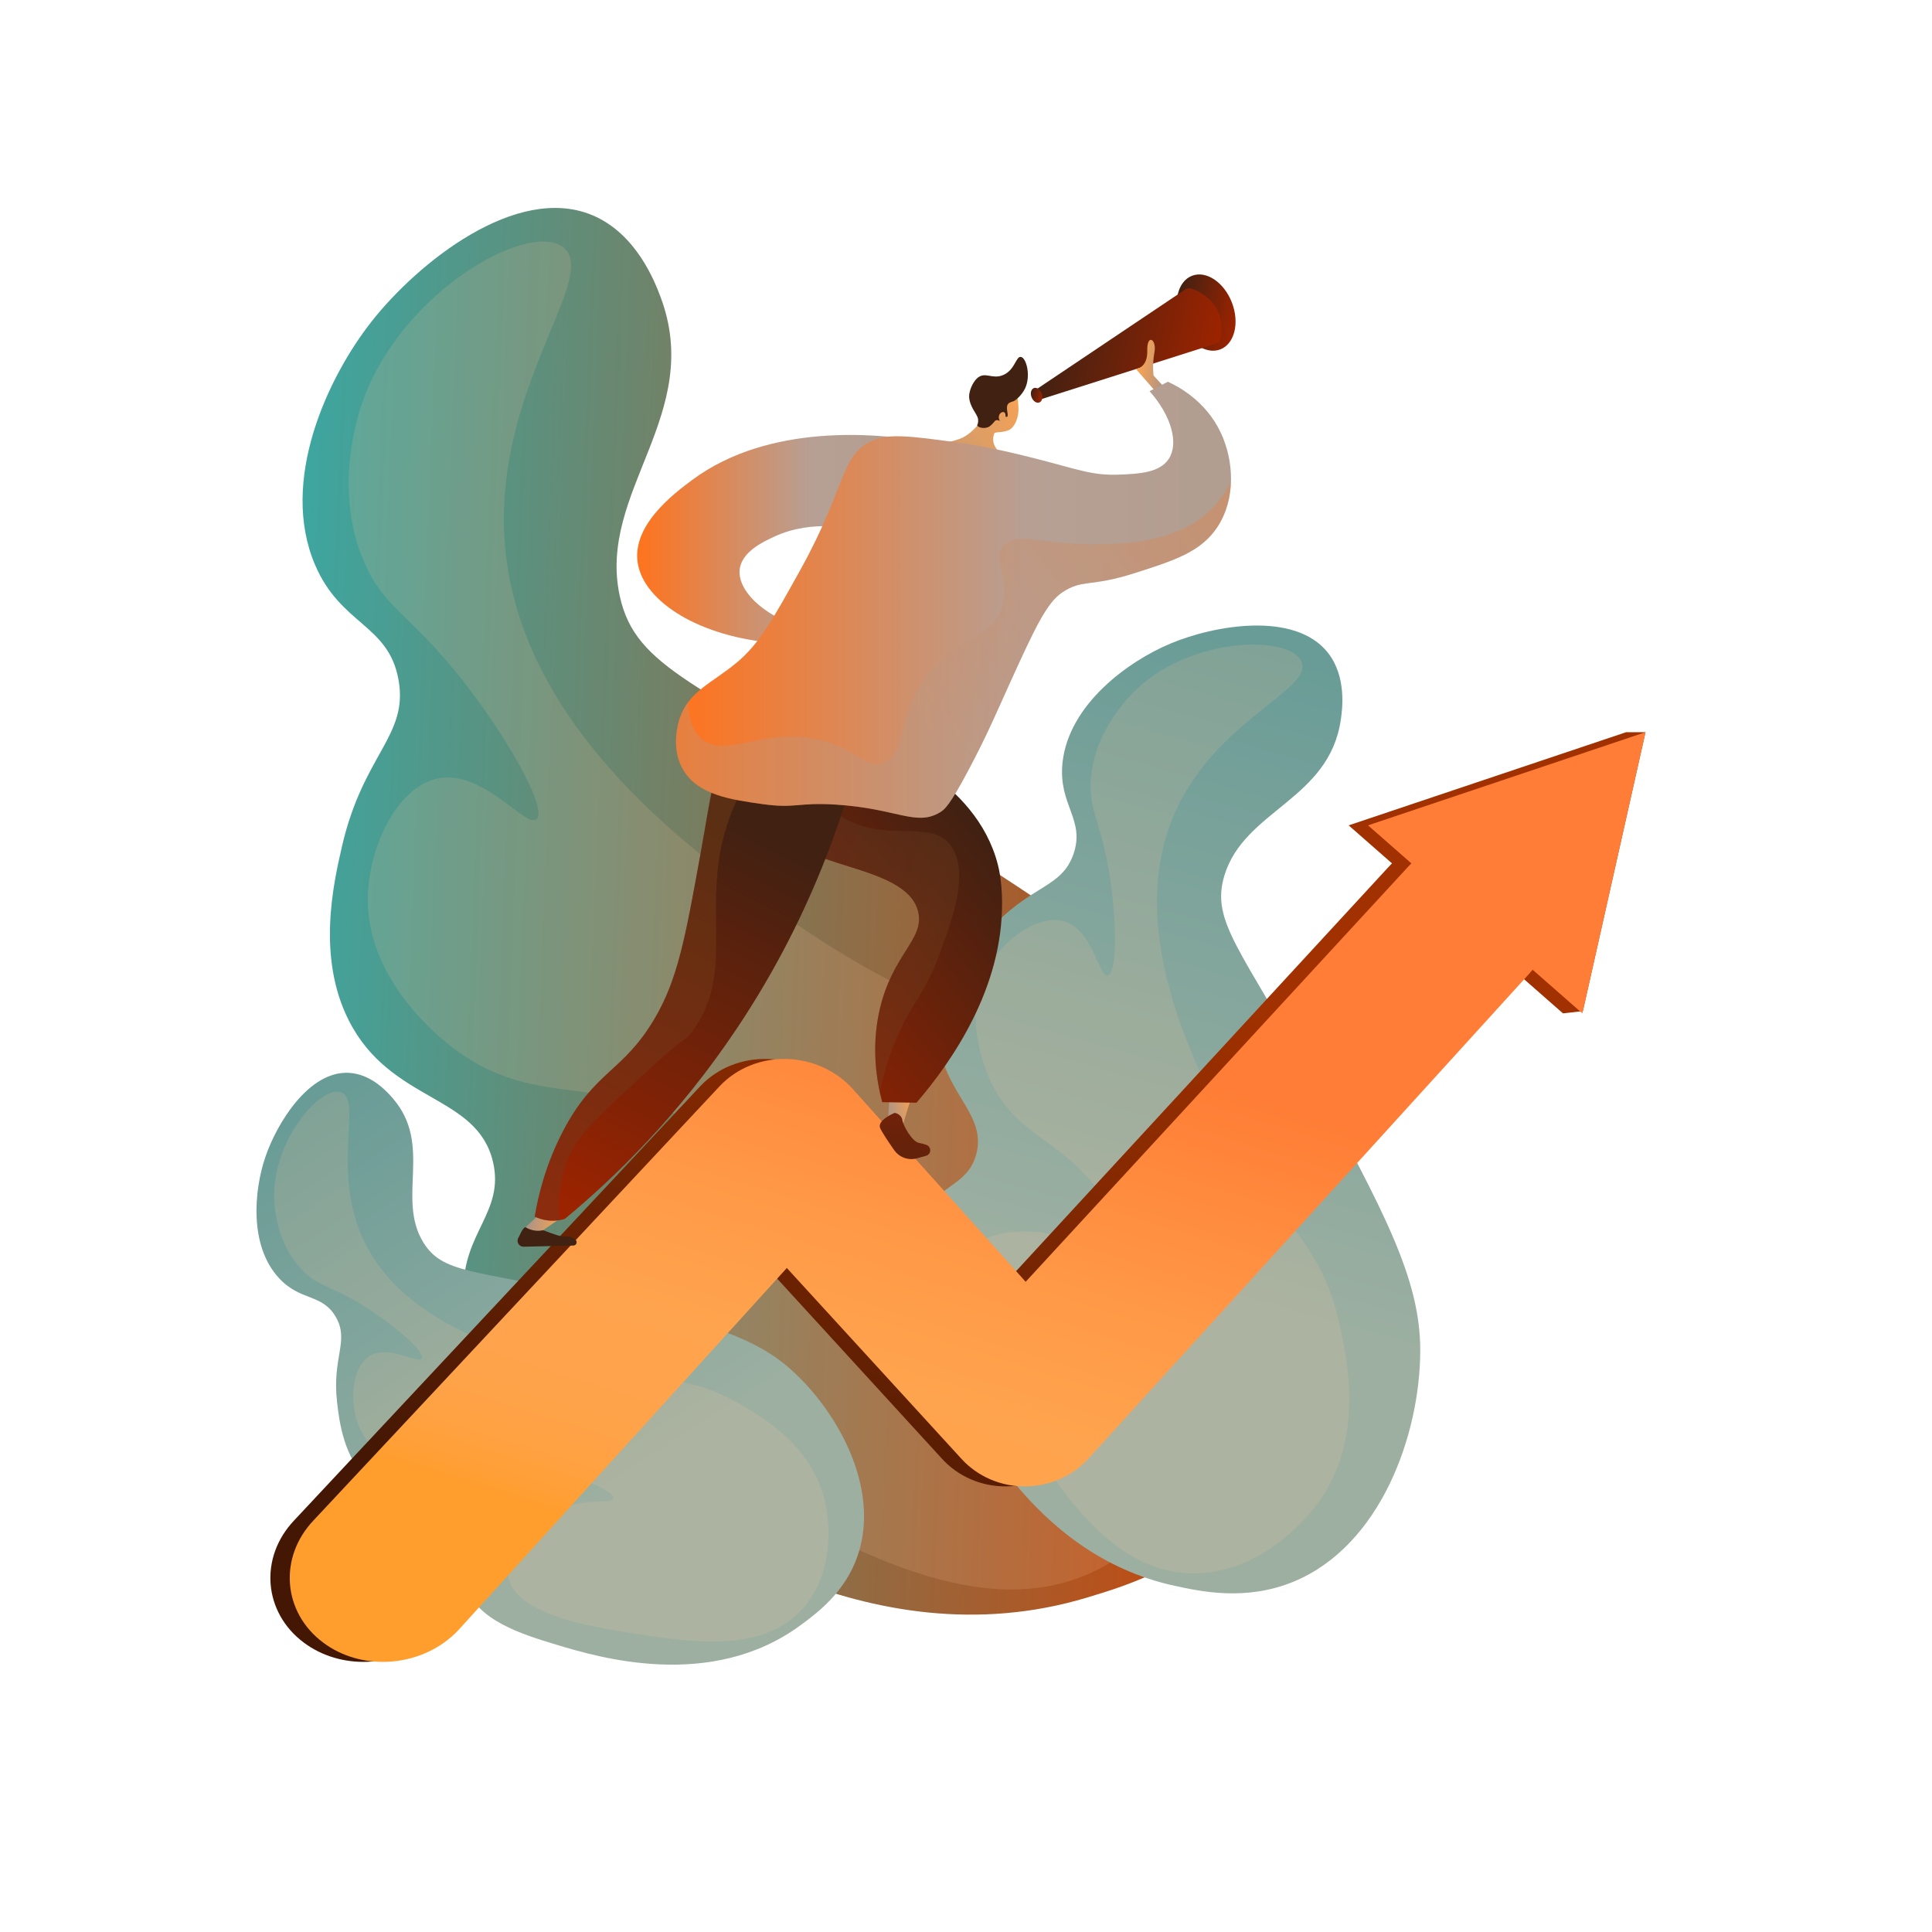 <?xml version="1.0" encoding="UTF-8"?><svg xmlns="http://www.w3.org/2000/svg" xmlns:xlink="http://www.w3.org/1999/xlink" viewBox="0 0 3710 3710"><defs><style>.uuid-68e9eb7b-b123-460d-93c5-324a8ead463e{fill:url(#uuid-6d3296fe-6068-4b9d-87ca-d55d1c52e1d8);}.uuid-68e9eb7b-b123-460d-93c5-324a8ead463e,.uuid-d6f11a64-2b93-40d4-a82b-2947e9f80676,.uuid-079111e3-1cfe-4d85-bd69-244ecd4e88aa,.uuid-5b3fbadd-6b46-4d86-a1d8-5ce93f0f04f5,.uuid-a6433360-e68d-4c31-8d85-7d4b20bd33e6,.uuid-fe5d85d0-095b-46d9-9208-81f5d3459c24,.uuid-da87f33f-ffc8-444b-91fa-c0334f128d51,.uuid-466fd0ca-c704-42e4-bd9d-3d70048c9aa2,.uuid-afcdd943-a689-4db3-8c1c-6b474bc278b5,.uuid-a2a52eab-40f5-405f-a659-a6b1c93e8727,.uuid-7166a840-5e5d-45a5-9ec2-dbadf6244291,.uuid-ab8187a5-ccbc-4a08-ae71-2d921ea0f14b,.uuid-91ad8441-f0ad-446a-bfd3-0cb51ac79dae,.uuid-216807f6-9f5e-4b84-bc3c-71d63bad0981,.uuid-1f35c8b2-52a7-4a02-b7fa-b9f90f3598b5,.uuid-8b8187e3-a9cf-4ac8-a2fe-737917899198,.uuid-a9ede857-c471-4e05-afb9-77e635c7c8e9,.uuid-ff3c1c08-fa0d-423e-ac5a-e82fd0be8c67,.uuid-792d70cb-5bd1-437a-94e9-8e87b98a0687,.uuid-5ab293bb-81c5-46d6-8a28-8b159db7dc8d,.uuid-c41a5929-4fc4-4d21-995e-529e5fa78297,.uuid-e77b6a44-d981-4a71-9933-5c72c6f85f6f,.uuid-82153d1d-94ec-4406-ba0f-df5d6547dd4f,.uuid-c65c4be4-56ea-4cf5-be34-baba455ed845,.uuid-4f6fa372-8980-4ec8-ac31-6e712da65fba,.uuid-5504d53e-d80b-4e33-a630-3afea35986ac{stroke-width:0px;}.uuid-d6f11a64-2b93-40d4-a82b-2947e9f80676{fill:url(#uuid-12abeaa6-7681-4a02-8972-8c395598477d);}.uuid-079111e3-1cfe-4d85-bd69-244ecd4e88aa{fill:url(#uuid-9aabc487-0783-4718-a94d-c733aaf12a2c);}.uuid-5b3fbadd-6b46-4d86-a1d8-5ce93f0f04f5{fill:url(#uuid-9048a83f-ac45-4883-8cb7-5c16b2a694e1);}.uuid-a6433360-e68d-4c31-8d85-7d4b20bd33e6{fill:url(#uuid-e6bfe78d-b7af-40fd-8119-fbeac537c319);}.uuid-fe5d85d0-095b-46d9-9208-81f5d3459c24{fill:url(#uuid-f46f37a7-2233-49e8-9537-2b148c01d98b);}.uuid-da87f33f-ffc8-444b-91fa-c0334f128d51{fill:url(#uuid-20a5a7e6-f177-42a0-98ba-305b8ecfcb48);}.uuid-466fd0ca-c704-42e4-bd9d-3d70048c9aa2{fill:url(#uuid-6c2a7f42-f579-47e8-ac32-d49f31b9807e);}.uuid-67c6dace-c7c6-414d-88fc-521e222a3fac{mix-blend-mode:color-burn;}.uuid-67c6dace-c7c6-414d-88fc-521e222a3fac,.uuid-7166a840-5e5d-45a5-9ec2-dbadf6244291,.uuid-6a592d2a-94e7-40aa-9a08-610ca6fe05ba{opacity:.3;}.uuid-6f85b59e-9655-4762-9d4d-d0032f4da025{isolation:isolate;}.uuid-afcdd943-a689-4db3-8c1c-6b474bc278b5{fill:url(#uuid-982c42da-b3ec-42db-a29a-75263c3b426f);}.uuid-a2a52eab-40f5-405f-a659-a6b1c93e8727{fill:url(#uuid-4de5a420-facd-4cd9-bea1-388f758d096d);}.uuid-7166a840-5e5d-45a5-9ec2-dbadf6244291{fill:url(#uuid-179444ae-0e79-4d9c-bf71-1744c3d0b0c7);}.uuid-7166a840-5e5d-45a5-9ec2-dbadf6244291,.uuid-6a592d2a-94e7-40aa-9a08-610ca6fe05ba{mix-blend-mode:multiply;}.uuid-ab8187a5-ccbc-4a08-ae71-2d921ea0f14b{fill:url(#uuid-5473d9b2-f918-482e-835c-0eaea08171ed);}.uuid-91ad8441-f0ad-446a-bfd3-0cb51ac79dae{fill:url(#uuid-e11f5cfb-31b6-4842-a6cb-0b82972869ec);}.uuid-216807f6-9f5e-4b84-bc3c-71d63bad0981{fill:#ffc296;mix-blend-mode:screen;opacity:.16;}.uuid-1f35c8b2-52a7-4a02-b7fa-b9f90f3598b5{fill:url(#uuid-b253b071-7087-4fb3-b0cc-448d2cc0ec02);}.uuid-8b8187e3-a9cf-4ac8-a2fe-737917899198{fill:url(#uuid-453d497a-0d3c-46c6-8c9d-4b54c87e7315);}.uuid-a9ede857-c471-4e05-afb9-77e635c7c8e9{fill:url(#uuid-753c8e4a-73c7-4764-b5d3-85a04af524ce);}.uuid-ff3c1c08-fa0d-423e-ac5a-e82fd0be8c67{fill:url(#uuid-17b64eb1-c9fe-4cf3-aac5-582af264d10d);}.uuid-792d70cb-5bd1-437a-94e9-8e87b98a0687{fill:url(#uuid-06eec0f3-eb5f-4542-afb4-88041452f2f7);}.uuid-5ab293bb-81c5-46d6-8a28-8b159db7dc8d{fill:url(#uuid-c43ae0b2-cc4a-4c2b-a827-083ebcd30648);}.uuid-c41a5929-4fc4-4d21-995e-529e5fa78297{fill:url(#uuid-b163030d-3fb4-4278-a95f-7c168e166279);}.uuid-e77b6a44-d981-4a71-9933-5c72c6f85f6f{fill:url(#uuid-8359f6d7-ffdd-4fe4-a7b0-c03b52d2f320);}.uuid-82153d1d-94ec-4406-ba0f-df5d6547dd4f{fill:url(#uuid-34231ce8-b3b5-4636-9678-1b68e37128e6);}.uuid-c65c4be4-56ea-4cf5-be34-baba455ed845{fill:url(#uuid-3ea9c2fd-7518-4d2b-b051-e954e1394ac7);}.uuid-4f6fa372-8980-4ec8-ac31-6e712da65fba{fill:#412112;}.uuid-5504d53e-d80b-4e33-a630-3afea35986ac{fill:url(#uuid-3bdaf7da-6eeb-49fe-9695-57ecc8132835);}</style><linearGradient id="uuid-12abeaa6-7681-4a02-8972-8c395598477d" x1="197.333" y1="808.076" x2="2181.084" y2="808.076" gradientTransform="translate(385.771 898.139) rotate(2.298)" gradientUnits="userSpaceOnUse"><stop offset="0" stop-color="#3da6a0"/><stop offset=".996" stop-color="#d04000"/></linearGradient><linearGradient id="uuid-9048a83f-ac45-4883-8cb7-5c16b2a694e1" x1="3251.302" y1="3877.704" x2="4222.718" y2="2328.066" gradientTransform="translate(-1990.047 -339.394) rotate(-16.403)" gradientUnits="userSpaceOnUse"><stop offset=".004" stop-color="#9cafa1"/><stop offset="1" stop-color="#519392"/></linearGradient><linearGradient id="uuid-17b64eb1-c9fe-4cf3-aac5-582af264d10d" x1="2894.57" y1="8064.502" x2="3627.583" y2="6895.172" gradientTransform="translate(-7340.066 2063.924) rotate(-65.006)" xlink:href="#uuid-9048a83f-ac45-4883-8cb7-5c16b2a694e1"/><linearGradient id="uuid-e6bfe78d-b7af-40fd-8119-fbeac537c319" x1="1521.82" y1="3061.641" x2="1922.684" y2="1776.518" gradientUnits="userSpaceOnUse"><stop offset="0" stop-color="#431704"/><stop offset="1" stop-color="#a13100"/></linearGradient><linearGradient id="uuid-5473d9b2-f918-482e-835c-0eaea08171ed" x1="2373.021" y1="3179.159" x2="2743" y2="1993.05" xlink:href="#uuid-e6bfe78d-b7af-40fd-8119-fbeac537c319"/><linearGradient id="uuid-b253b071-7087-4fb3-b0cc-448d2cc0ec02" x1="1559.026" y1="3061.641" x2="1959.891" y2="1776.518" gradientUnits="userSpaceOnUse"><stop offset="0" stop-color="#ff9e2d"/><stop offset=".029" stop-color="#ff9f36"/><stop offset=".09" stop-color="#ffa243"/><stop offset=".168" stop-color="#ffa34b"/><stop offset=".318" stop-color="#ffa44e"/><stop offset=".52" stop-color="#ff9947"/><stop offset=".866" stop-color="#ff7d36"/><stop offset="1" stop-color="#ff7d36"/></linearGradient><linearGradient id="uuid-8359f6d7-ffdd-4fe4-a7b0-c03b52d2f320" x1="2401.446" y1="3148.274" x2="2764.139" y2="1985.524" xlink:href="#uuid-b253b071-7087-4fb3-b0cc-448d2cc0ec02"/><linearGradient id="uuid-20a5a7e6-f177-42a0-98ba-305b8ecfcb48" x1="2275.603" y1="3401.453" x2="2336.316" y2="3401.453" gradientTransform="translate(-1114.247 -845.147) rotate(-9.66)" gradientUnits="userSpaceOnUse"><stop offset=".004" stop-color="#a89388"/><stop offset="1" stop-color="#ffa44e"/></linearGradient><linearGradient id="uuid-c43ae0b2-cc4a-4c2b-a827-083ebcd30648" x1="2392.938" y1="3151.292" x2="2233.733" y2="3709.861" gradientTransform="translate(-1114.247 -845.147) rotate(-9.66)" gradientUnits="userSpaceOnUse"><stop offset="0" stop-color="#9d2300"/><stop offset=".996" stop-color="#412112"/></linearGradient><linearGradient id="uuid-f46f37a7-2233-49e8-9537-2b148c01d98b" x1="1891.054" y1="1602.152" x2="1376.243" y2="2025.033" gradientUnits="userSpaceOnUse"><stop offset=".004" stop-color="#412112"/><stop offset="1" stop-color="#9d2300"/></linearGradient><linearGradient id="uuid-982c42da-b3ec-42db-a29a-75263c3b426f" x1="811.492" y1="1150.781" x2="670.606" y2="1645.077" gradientTransform="translate(580.167 572.217) rotate(5.377)" xlink:href="#uuid-c43ae0b2-cc4a-4c2b-a827-083ebcd30648"/><linearGradient id="uuid-453d497a-0d3c-46c6-8c9d-4b54c87e7315" x1="594.251" y1="1718.984" x2="665.884" y2="1718.984" gradientTransform="translate(580.167 572.217) rotate(5.377)" xlink:href="#uuid-20a5a7e6-f177-42a0-98ba-305b8ecfcb48"/><linearGradient id="uuid-753c8e4a-73c7-4764-b5d3-85a04af524ce" x1="2724.419" y1="3312.938" x2="2133.456" y2="2994.519" gradientTransform="translate(-1114.247 -845.147) rotate(-9.66)" gradientUnits="userSpaceOnUse"><stop offset="0" stop-color="#935018"/><stop offset="1" stop-color="#5f3f2d"/></linearGradient><linearGradient id="uuid-3bdaf7da-6eeb-49fe-9695-57ecc8132835" x1="2517.975" y1="3916.116" x2="1947.392" y2="4508.644" gradientTransform="translate(-2106.573 -1382.627) rotate(-17.409)" xlink:href="#uuid-f46f37a7-2233-49e8-9537-2b148c01d98b"/><linearGradient id="uuid-e11f5cfb-31b6-4842-a6cb-0b82972869ec" x1="2475.057" y1="3899.439" x2="1916.324" y2="4479.661" gradientTransform="translate(-2106.573 -1382.627) rotate(-17.409)" xlink:href="#uuid-753c8e4a-73c7-4764-b5d3-85a04af524ce"/><linearGradient id="uuid-3ea9c2fd-7518-4d2b-b051-e954e1394ac7" x1="1223.521" y1="1035.433" x2="1751.88" y2="1035.433" gradientUnits="userSpaceOnUse"><stop offset="0" stop-color="#ff731d"/><stop offset=".629" stop-color="#b79f94"/><stop offset="1" stop-color="#b19e90"/></linearGradient><linearGradient id="uuid-34231ce8-b3b5-4636-9678-1b68e37128e6" x1="942.694" y1="-195.552" x2="1063.804" y2="-195.552" gradientTransform="translate(1294.184 585.772) rotate(11.841)" xlink:href="#uuid-f46f37a7-2233-49e8-9537-2b148c01d98b"/><linearGradient id="uuid-6d3296fe-6068-4b9d-87ca-d55d1c52e1d8" x1="709.215" y1="-100.602" x2="1040.345" y2="-100.602" gradientTransform="translate(1294.184 585.772) rotate(11.841)" xlink:href="#uuid-f46f37a7-2233-49e8-9537-2b148c01d98b"/><linearGradient id="uuid-6c2a7f42-f579-47e8-ac32-d49f31b9807e" x1="705.316" y1="26.688" x2="728.972" y2="26.688" gradientTransform="translate(1294.184 585.772) rotate(11.841)" xlink:href="#uuid-f46f37a7-2233-49e8-9537-2b148c01d98b"/><linearGradient id="uuid-9aabc487-0783-4718-a94d-c733aaf12a2c" x1="893.537" y1="-75.638" x2="955.971" y2="-75.638" gradientTransform="translate(1294.184 585.772) rotate(11.841)" gradientUnits="userSpaceOnUse"><stop offset="0" stop-color="#ffa44e"/><stop offset=".996" stop-color="#a89388"/></linearGradient><linearGradient id="uuid-06eec0f3-eb5f-4542-afb4-88041452f2f7" x1="-11365.242" y1="-9.237" x2="-11113.442" y2="307.56" gradientTransform="translate(-9174.398 -1310.126) rotate(-169.509) scale(1 -1)" xlink:href="#uuid-9aabc487-0783-4718-a94d-c733aaf12a2c"/><linearGradient id="uuid-4de5a420-facd-4cd9-bea1-388f758d096d" x1="-11351.658" y1="-12.674" x2="-11133.763" y2="261.465" gradientTransform="translate(-9174.398 -1310.126) rotate(-169.509) scale(1 -1)" xlink:href="#uuid-9aabc487-0783-4718-a94d-c733aaf12a2c"/><linearGradient id="uuid-b163030d-3fb4-4278-a95f-7c168e166279" x1="1298.104" y1="1151.724" x2="2363.921" y2="1151.724" xlink:href="#uuid-3ea9c2fd-7518-4d2b-b051-e954e1394ac7"/><linearGradient id="uuid-179444ae-0e79-4d9c-bf71-1744c3d0b0c7" x1="1113.039" y1="19.151" x2="571.028" y2="645.475" gradientTransform="translate(1294.184 585.772) rotate(11.841)" gradientUnits="userSpaceOnUse"><stop offset="0" stop-color="#ff731d"/><stop offset="1" stop-color="#b19e90"/></linearGradient></defs><g class="uuid-6f85b59e-9655-4762-9d4d-d0032f4da025"><g id="uuid-52b52a87-cade-4784-9ec0-5eb0c6b031bf"><path class="uuid-d6f11a64-2b93-40d4-a82b-2947e9f80676" d="M2087.851,3067.666c78.013-23.554,209.348-63.208,304.936-183.869,173.781-219.369,116.597-564.092-4.207-783.583-103.764-188.533-296.267-311.296-681.271-556.827-362.597-231.243-486.512-258.032-517.178-398.797-43.718-200.677,163.894-349.274,77.79-575.734-10.333-27.175-45.82-120.51-130.934-155.814-145.7-60.436-334.565,91.594-423.061,203.865-85.362,108.295-177.495,306.662-109.077,467.394,49.57,116.454,141.307,114.222,160.456,221.266,19.267,107.701-67.788,142.445-108.529,319.498-16.276,70.733-48.946,212.714,13.331,335.123,80.525,158.277,246.895,140.554,276.837,272.077,21.634,95.029-58.151,135.352-56.678,245.32,1.938,144.771,142.576,251.28,260.795,338.35,139.207,102.531,514.774,379.145,936.789,251.73Z"/><path class="uuid-216807f6-9f5e-4b84-bc3c-71d63bad0981" d="M1080.996,474.364c77.426,57.65-159.427,295.604-105.217,621.461,58.327,350.606,418.027,589.084,584.256,699.292,283.613,188.034,408.012,154.121,587.763,361.497,71.143,82.075,219.356,253.064,194.774,482.924-2.284,21.356-31.297,259.066-218.771,365.963-212.645,121.252-467.481-17.988-687.063-137.96-132.682-72.496-397.734-217.311-373.435-366.289,14.854-91.071,134.418-162.726,231.448-181.435,138.49-26.707,250.046,50.783,263.23,27.287,11.875-21.163-67.208-104.389-177.299-167.71-220.203-126.653-339.329-44.173-502.131-160.658-19.734-14.118-174.465-128.26-172.208-294.653,1.3-95.966,54.858-211.81,132.973-228.877,88.348-19.302,169.98,96.075,190.936,77.919,20.039-17.36-42.422-133.395-120.904-239.06-115.316-155.256-169.133-158.752-210.562-256.035-63.208-148.423-5.737-299.491,2.835-321.09,80.334-202.383,313.178-331.864,379.375-282.575Z"/><path class="uuid-5b3fbadd-6b46-4d86-a1d8-5ce93f0f04f5" d="M2255.618,3045.189c51.292,11.116,137.642,29.828,229.176-8.25,166.413-69.226,241.936-281.218,242.498-442.569.484-138.594-69.556-267.881-209.633-526.459-131.925-243.529-193.333-297.338-166.613-386.189,38.092-126.668,201.44-145.469,223.722-299.901,2.672-18.532,11.856-82.18-25.041-128.659-63.16-79.564-217.024-52.972-301.943-17.404-81.911,34.308-195.783,117.222-207.484,229.114-8.477,81.069,43.88,108.48,21.212,174.743-22.807,66.67-82.687,59.031-160.958,146.003-31.269,34.745-94.036,104.489-97.218,192.882-4.115,114.294,95.11,156.304,70.87,239.724-17.513,60.274-75.044,58.048-108.579,120.434-44.149,82.13,1.764,186.057,41.127,272.031,46.35,101.24,171.4,374.372,448.864,434.499Z"/><path class="uuid-216807f6-9f5e-4b84-bc3c-71d63bad0981" d="M2499.033,1270.197c25.585,56.66-182.153,116.642-253.455,317.08-76.718,215.662,51.314,462.361,110.483,576.367,100.949,194.515,181.599,214.291,218.017,387.242,14.414,68.45,44.443,211.054-41.231,332.813-7.959,11.313-98.582,136.106-237.557,137.717-157.637,1.829-257.629-156.216-343.791-292.394-52.062-82.287-156.065-246.664-95.826-322.964,36.824-46.643,126.545-49.63,187.032-29.844,86.333,28.238,124.938,106.736,139.704,97.624,13.3-8.206-5.225-79.787-47.432-149.847-84.423-140.134-177.281-130.915-232.557-247.385-6.701-14.117-58.165-126.746-4.897-219.741,30.721-53.635,97.082-102.133,146.404-87.332,55.783,16.739,65.696,107.22,83.171,103.545,16.71-3.514,17.797-88.375,6.622-172.403-16.421-123.464-45.633-142.25-38.563-209.979,10.788-103.333,90.359-170.443,101.936-179.928,108.483-88.863,280.065-89.013,301.94-40.572Z"/><path class="uuid-ff3c1c08-fa0d-423e-ac5a-e82fd0be8c67" d="M1537.441,3120.753c31.884-23.486,85.559-63.025,109.679-133.833,43.849-128.732-38.458-277.254-129.504-358.08-78.205-69.426-186.329-94.291-402.58-144.024-203.665-46.839-264.762-38.93-301.72-98.386-52.689-84.762,18.172-186.6-58.121-276.267-9.155-10.759-40.599-47.715-85.317-50.022-76.548-3.949-138.268,96.408-160.507,162.22-21.451,63.481-31.338,169.304,26.156,231.756,41.656,45.248,83.295,29.29,109.491,75.183,26.356,46.174-7.845,76.256,2.329,163.953,4.064,35.035,12.223,105.361,60.666,151.267,62.639,59.357,135.926,24.155,171.048,79.498,25.377,39.987-4.588,71.439,13.991,121.548,24.458,65.968,106.191,91.836,174.494,112.453,80.43,24.279,297.421,89.78,469.896-37.267Z"/><path class="uuid-216807f6-9f5e-4b84-bc3c-71d63bad0981" d="M654.226,2097.334c44.836,13.789-24.866,161.3,53.008,301.668,83.788,151.029,287.306,201.653,381.358,225.047,160.467,39.916,211.902,4.135,327.965,69.816,45.936,25.995,141.634,80.152,167.804,189.396,2.431,10.149,27.85,123.709-40.581,203.175-77.618,90.137-216.966,67.876-337.035,48.698-72.552-11.59-217.485-34.74-230.615-106.906-8.027-44.115,35.049-96.389,76.429-120.753,59.06-34.776,122.752-17.459,124.963-30.364,1.991-11.623-47.767-36.852-108.482-47.92-121.441-22.136-162.555,35.023-256.059,8.196-11.334-3.251-100.762-30.319-126.82-106.869-15.029-44.15-9.369-105.909,23.618-126.441,37.307-23.222,93.468,16.313,100.106,4.588,6.348-11.211-41.141-54.168-94.278-89.769-78.076-52.309-103.285-45.148-138.092-82.944-53.105-57.664-51.388-136.188-50.979-147.473,3.83-105.741,89.357-202.935,127.691-191.145Z"/><path class="uuid-a6433360-e68d-4c31-8d85-7d4b20bd33e6" d="M705.162,3191.182c-42.944,1.473-86.24-10.458-121.473-36.692-78.043-58.095-86.44-163.679-18.64-235.087l780.347-834.266c32.419-34.13,79.281-52.919,128.347-51.579,48.847,1.333,95.09,22.484,126.851,57.903l331.766,369.958,733.845-796.367c56.391-62.008,154.064-65.777,218.069-9.052,63.615,56.377,70.411,151.729,15.27,213.589l-845.608,930.142c-30.443,34.152-74.763,54.096-121.576,54.594-47.019.5-91.919-18.661-122.98-52.607l-335.637-366.797-630.017,694.628c-36.091,38.813-87.075,59.866-138.563,61.633Z"/><polygon class="uuid-ab8187a5-ccbc-4a08-ae71-2d921ea0f14b" points="3001.365 1945.942 2589.805 1584.92 3122.615 1406.024 3159.822 1406.024 3039.535 1941.65 3001.365 1945.942"/><path class="uuid-1f35c8b2-52a7-4a02-b7fa-b9f90f3598b5" d="M742.368,3191.182c-42.944,1.473-86.239-10.458-121.472-36.692-78.043-58.095-86.441-163.679-18.64-235.087l780.347-834.266c32.42-34.13,79.28-52.919,128.347-51.579,48.847,1.333,95.09,22.484,126.851,57.903l331.766,369.958,733.845-796.367c56.391-62.008,154.065-65.777,218.069-9.052,63.615,56.377,70.411,151.729,15.269,213.589l-845.607,930.142c-30.444,34.152-74.764,54.096-121.576,54.594-47.019.5-91.919-18.661-122.98-52.607l-335.637-366.797-630.017,694.628c-36.091,38.813-87.075,59.866-138.564,61.633Z"/><polygon class="uuid-e77b6a44-d981-4a71-9933-5c72c6f85f6f" points="3038.571 1945.942 2627.011 1584.92 3159.822 1406.024 3038.571 1945.942"/><path class="uuid-da87f33f-ffc8-444b-91fa-c0334f128d51" d="M1709.243,2085.129l-4.412,70.55s10.018,10.612,29.29,3.225l21.052-69.278-45.931-4.498Z"/><path class="uuid-5ab293bb-81c5-46d6-8a28-8b159db7dc8d" d="M1718.074,2137.001s-34.553,14.094-27.845,29.375c3.601,8.205,16.064,26.741,26.835,42.147,9.968,14.258,27.974,20.57,44.64,15.576,5.593-1.675,11.314-3.314,16.377-4.62,10.473-2.701,11.087-17.342.886-20.938-4.946-1.743-9.846-3.154-14.112-3.812-12.65-1.952-30.055-31.836-32.092-43.806-2.038-11.97-14.688-13.922-14.688-13.922Z"/><path class="uuid-fe5d85d0-095b-46d9-9208-81f5d3459c24" d="M1635.022,1407.988c50.894,17.563,239.098,88.704,281.018,251.882,2.239,8.711,7.978,32.936,8.238,72.502,1.083,164.703-94.695,304.095-164.35,385.185-21.96-.366-43.92-.734-65.88-1.101-10.96-42.036-21.031-104.909-5.27-175.654,24.09-108.124,86.586-136.168,74.534-189.238-21.885-96.373-245.666-81.791-266.752-168.089-7.618-31.172,9.119-84.071,138.462-175.487Z"/><path class="uuid-afcdd943-a689-4db3-8c1c-6b474bc278b5" d="M1005.534,2394.042l95.563-2.228c5.889-.136,8.418-7.479,3.908-11.268-4.446-3.734-10.59-6.791-18.442-5.974-18.166,1.889-58.943-23.533-77.444-18.079-6.043,1.782-10.954,16-13.471,19.93-4.941,7.719.724,17.832,9.887,17.618Z"/><path class="uuid-8b8187e3-a9cf-4ac8-a2fe-737917899198" d="M1048.468,2320.624l-39.35,35.87s13.738,10.264,33.781,5.865l40.221-27.682-34.653-14.053Z"/><g class="uuid-67c6dace-c7c6-414d-88fc-521e222a3fac"><path class="uuid-a9ede857-c471-4e05-afb9-77e635c7c8e9" d="M1803.853,1832.937c26.395-71.262,58.046-159.129,21.897-209.018-36.583-50.488-116.731-7.873-197.133-48.555-29.824-15.091-60.472-42.095-85.97-90.969-45.138,46.599-51.27,77.875-46.088,99.081,21.086,86.297,244.867,71.716,266.752,168.089,12.052,53.07-50.444,81.115-74.534,189.238-13.55,60.819-7.997,115.781.788,156.727,7.832-38.024,20-77.959,38.606-118.268,28.843-62.487,47.875-71.252,75.681-146.324Z"/></g><path class="uuid-5504d53e-d80b-4e33-a630-3afea35986ac" d="M1664.177,1387.409c-30.98,142.218-96.985,359.379-248.212,586.056-111.956,167.812-234.949,287.374-331.42,367.255-6.862,2.052-18.561,4.57-32.901,2.811-10.657-1.309-19.109-4.529-24.792-7.241,6.645-40.093,20.66-99.322,53.896-163.292,60.817-117.06,114.975-113.299,176.06-216.614,44.728-75.649,59.272-156.012,88.359-316.736,22.46-124.107,22.475-153.771,53.229-189.357,62.18-71.949,178.938-72.763,265.78-62.882Z"/><g class="uuid-6a592d2a-94e7-40aa-9a08-610ca6fe05ba"><path class="uuid-91ad8441-f0ad-446a-bfd3-0cb51ac79dae" d="M1104.064,2199.469c21.706-34.255,60.216-69.928,136.179-140.297,78.507-72.724,75.489-59.577,90.941-81.067,69.183-96.218,31.721-199.03,48.824-323.107,9.544-69.225,40.11-159.685,129.101-261.012-41.707,7.691-81.639,24.228-110.714,56.304-35.699,39.384-33.067,77.951-53.229,189.357-29.087,160.724-43.631,241.087-88.359,316.736-61.085,103.314-115.241,99.554-176.06,216.614-33.236,63.97-47.251,123.199-53.896,163.292,5.683,2.712,14.135,5.932,24.792,7.241,8.451,1.036,15.948.572,22.116-.39-5.016-81.341,19.293-126.293,30.304-143.671Z"/></g><path class="uuid-c65c4be4-56ea-4cf5-be34-baba455ed845" d="M1751.88,844.114c-62.572-9.269-273.091-33.706-422.539,77.478-35.35,26.299-122.094,90.832-103.147,167.331,18.262,73.734,129.913,139.207,277.017,146.708,12.131-10.121,24.26-20.24,36.391-30.361-77.017-24.535-123.777-72.844-119.141-112.031,4.052-34.252,46.443-53.64,67.705-63.367,72.464-33.142,151.377-15.624,178.197-8.548,28.505-59.07,57.012-118.14,85.517-177.21Z"/><path class="uuid-82153d1d-94ec-4406-ba0f-df5d6547dd4f" d="M2365.734,581.342c14.915,39.074,4.824,79.216-22.538,89.66-27.362,10.444-61.634-12.764-76.549-51.838-14.915-39.074-4.823-79.216,22.538-89.66,27.362-10.444,61.635,12.764,76.549,51.838Z"/><path class="uuid-68e9eb7b-b123-460d-93c5-324a8ead463e" d="M1984.007,751.744l291.862-195.794c3.801-2.55,8.567-3.162,12.867-1.594,18.594,6.78,66.298,30.642,55.172,94.431-.925,5.301-4.727,9.696-9.855,11.327l-337.71,107.391-12.336-15.76Z"/><path class="uuid-466fd0ca-c704-42e4-bd9d-3d70048c9aa2" d="M2000.253,755.356c2.914,7.632.942,15.473-4.402,17.513-5.345,2.04-12.038-2.493-14.952-10.125-2.913-7.632-.942-15.473,4.402-17.513,5.345-2.04,12.039,2.493,14.952,10.125Z"/><path class="uuid-079111e3-1cfe-4d85-bd69-244ecd4e88aa" d="M2217.506,750.059l-36.141-41.391s22.702-1.857,21.729-35.118c-.974-33.261,18.48-22.818,13.803,2.893-4.678,25.713-1.692,44.661-1.692,44.661l22.234,24.359-19.934,4.596Z"/><path class="uuid-792d70cb-5bd1-437a-94e9-8e87b98a0687" d="M1943.744,821.128c13.061-14.976,12.188-35.006,11.957-39.345-.965-18.151-2.032-21.078-4.577-25.355l-3.668-5.666s-.244-.262-.506-.527c-2.769-2.768-13.956-8.508-16.487-9.11-8.094-1.92-30.139,24.291-48.016,67.659-1.071,1.47-2.139,2.959-3.202,4.461-1.973,2.789-3.374,4.863-3.481,5.021-2.218,3.254-13.564,14.672-24.572,20.675-25.386,13.847-77.278,14.356-78.555,22.507-1.187,7.569,41.246,21.836,84.482,29.925,30.548,5.713,83.106,12.386,86.287,1.768,3.175-10.601-47.582-26.382-33.932-61.168,1.353-3.447,24.646.191,34.269-10.843Z"/><path class="uuid-4f6fa372-8980-4ec8-ac31-6e712da65fba" d="M1968.394,745.978c-6.274,13.089-19.104,24.153-23.32,24.906-.544.099-3.691.818-7.213,2.93-.48.288-.96.662-1.482,1.195-6.798,6.896,1.716,22.86-2.575,25.353-3.115,1.809-10.337-6.021-12.499-4.21-2.037,1.706,3.235,9.747.858,11.818-1.794,1.564-5.503-2.409-9.817-.757-2.15.822-2.296,2.215-6.002,6.091-2.097,2.192-4.651,4.467-6.335,5.607-8.189,5.543-22.355,2.257-23.36-1.997-.28-1.185.654-1.626,1.321-4.84,0,0,.618-2.98.227-6.949-.559-5.672-5.466-11.87-9.719-19.597-7.875-14.312-7.636-23.206-7.432-26.153.073-1.049.173-1.819.247-2.375,1.478-11.141,8.21-25.34,16.701-32.003,14.227-11.163,27.343,3.58,47.662-4.52,23.445-9.346,25.071-36.579,34.681-35.105,10.595,1.625,19.656,36.407,8.056,60.606Z"/><path class="uuid-a2a52eab-40f5-405f-a659-a6b1c93e8727" d="M1930.555,795.042c-1.115-5.942-8.732-4.477-11.479,1.218-2.747,5.696-.036,14.265,5.869,15.689,5.906,1.423,7.109-8.912,5.61-16.907Z"/><path class="uuid-c41a5929-4fc4-4d21-995e-529e5fa78297" d="M1675.44,845.956c30.708-13.765,73.871-8.508,160.022,3.308,64.66,8.867,123.385,23.719,158.542,32.705,76.34,19.511,103.411,31.465,154.865,29.44,36.289-1.424,77.798-3.059,95.534-30.274,19.488-29.901,5.06-82.672-36.867-129.978,11.694-6.021,23.39-12.048,35.085-18.07,17.376,7.825,72.255,35.18,101.669,97.89,25.559,54.486,28.823,126.808-6.209,180.55-31.414,48.192-82.504,64.505-159.426,89.072-86.179,27.524-99.822,10.838-139.041,37.083-29.685,19.868-52.816,69.658-97.866,168.434-25.381,55.651-44.801,102.788-82.26,173.136-35.785,67.201-45.244,75.229-54.818,80.889-45.854,27.12-81.601-7.461-198.875-15.028-74.855-4.827-76.96,8.114-142.313-1.115-60.367-8.526-123.806-17.492-152.138-66.761-23.975-41.692-8.533-90.744-6.185-97.691,17.657-52.241,61.598-67.359,109.651-107.257,43.143-35.819,69.369-83.055,121.816-177.516,89.872-161.866,76.394-220.838,138.814-248.818Z"/><path class="uuid-7166a840-5e5d-45a5-9ec2-dbadf6244291" d="M2363.744,925.427c-11.137,22.085-26.323,43.262-47.084,61.095-67.392,57.877-167.29,58.352-219.438,58.603-94.654.45-146.561-26.3-170.895,3.149-22.912,27.73,14.71,61.611-1.864,116.518-19.976,66.182-85.992,54.633-144.522,131.734-60.096,79.158-37.502,153.242-84.63,168.901-31.872,10.588-45.982-22.041-108.281-41.157-113.492-34.823-190.052,35.614-238.931-4.96-12.329-10.233-25.366-29.617-26.933-70.432-6.512,8.796-11.974,18.731-16.007,30.666-2.348,6.947-17.79,55.999,6.185,97.691,28.333,49.269,91.772,58.235,152.138,66.761,65.353,9.229,67.459-3.711,142.313,1.115,117.274,7.566,153.021,42.148,198.875,15.028,9.574-5.661,19.033-13.689,54.818-80.889,37.458-70.348,56.879-117.484,82.26-173.136,45.05-98.776,68.181-148.566,97.866-168.434,39.219-26.245,52.862-9.559,139.041-37.083,76.922-24.568,128.012-40.88,159.426-89.072,16.796-25.766,24.709-55.804,25.662-86.099Z"/></g></g></svg>